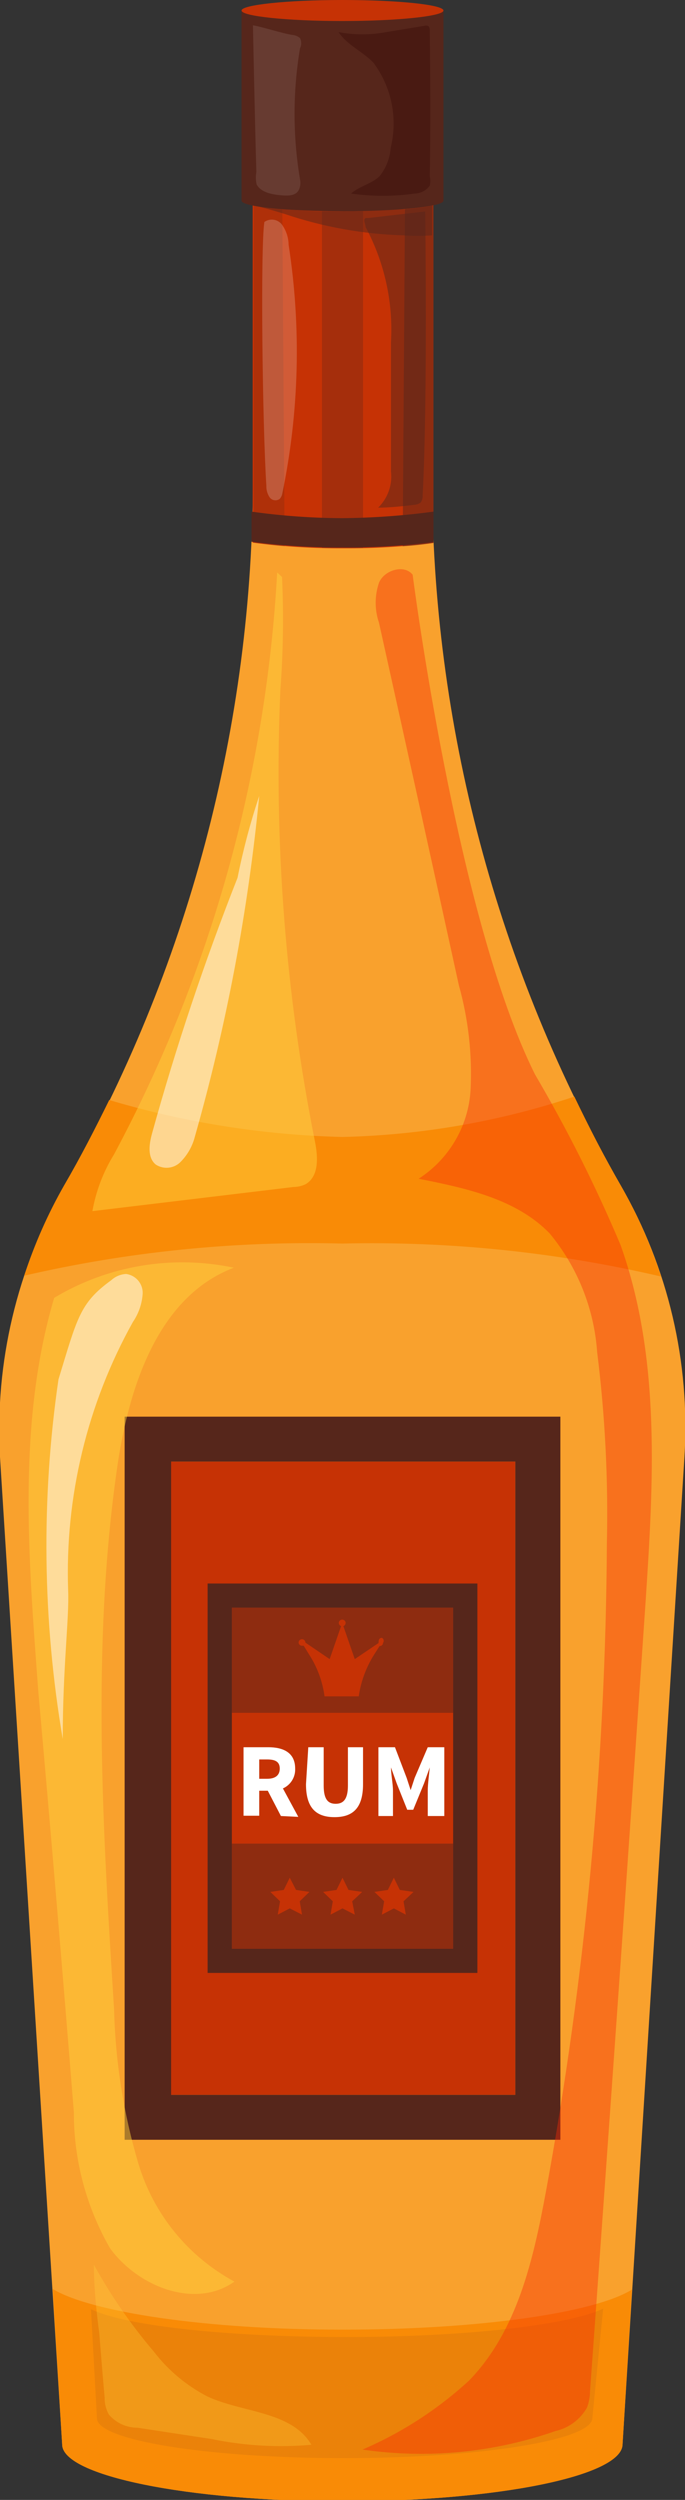 <svg width="34" height="124" viewBox="0 0 34 124" fill="none" xmlns="http://www.w3.org/2000/svg">
<rect x="0" y="0" width="34" height="124" fill="#333333" stroke="none"/>
<g clip-path="url(#clip0_57_2176)">
<path d="M30.815 58.807C24.666 48.069 21.436 35.92 21.445 23.559V8.206H12.555V23.602C12.564 35.963 9.334 48.112 3.185 58.849C0.844 62.922 -0.263 67.585 5.18076e-05 72.271L3.086 121.251C3.086 122.802 9.314 124.07 17 124.07C24.686 124.07 30.872 122.816 30.9 121.251L33.972 72.271C34.265 67.572 33.168 62.89 30.815 58.807Z" fill="#F9A12D"/>
<path d="M25.578 72.497H8.422V103.909H25.578V72.497Z" fill="#C63205"/>
<path d="M6.186 70.269V106.137H27.814V70.269H6.186ZM25.578 103.909H8.493V72.497H25.578V103.909Z" fill="#56261B"/>
<path d="M10.305 78.545V97.861H23.695V78.545H10.305ZM22.492 96.662H11.508V79.743H22.492V96.662Z" fill="#56261B"/>
<path d="M2.619 113.539L3.086 121.251C3.086 122.802 9.314 124.071 17 124.071C24.686 124.071 30.872 122.816 30.9 121.251L31.367 113.567C29.513 114.723 23.78 115.555 16.986 115.555C10.191 115.555 4.501 114.681 2.619 113.539Z" fill="#F98B06"/>
<g opacity="0.1">
<path d="M4.515 114.54L4.813 119.954C4.813 121.039 10.262 121.927 17.057 121.927C23.851 121.927 29.357 121.039 29.4 119.954L29.938 114.511C28.267 115.315 23.186 115.921 17.198 115.921C11.211 115.921 6.171 115.357 4.515 114.54Z" fill="#663224"/>
</g>
<path d="M21.515 26.929V8.206C20.013 8.395 18.5 8.479 16.986 8.459C15.5 8.476 14.015 8.391 12.541 8.206V26.915C14.038 27.112 15.547 27.206 17.057 27.197C18.547 27.207 20.037 27.117 21.515 26.929Z" fill="#C63205"/>
<path d="M32.811 63.318C32.299 61.752 31.63 60.24 30.815 58.807C29.994 57.397 29.23 55.888 28.508 54.394C24.789 55.631 20.905 56.306 16.986 56.396C13.066 56.299 9.177 55.683 5.421 54.563C4.728 55.973 4.006 57.383 3.185 58.792C2.372 60.216 1.708 61.718 1.203 63.276C6.375 62.081 11.678 61.546 16.986 61.683C22.309 61.56 27.627 62.109 32.811 63.318Z" fill="#F98B06"/>
<path d="M13.943 90.078L13.291 88.823H12.867V90.064H12.088V86.666H13.32C14.042 86.666 14.65 86.92 14.65 87.724C14.66 87.93 14.607 88.134 14.499 88.31C14.39 88.486 14.231 88.626 14.042 88.71L14.806 90.12L13.943 90.078ZM12.867 88.231H13.263C13.66 88.231 13.886 88.062 13.886 87.724C13.886 87.385 13.66 87.272 13.263 87.272H12.867V88.231Z" fill="white"/>
<path d="M15.302 86.666H16.066V88.569C16.066 89.246 16.278 89.472 16.66 89.472C17.043 89.472 17.269 89.246 17.269 88.569V86.666H18.019V88.499C18.019 89.641 17.552 90.134 16.604 90.134C15.655 90.134 15.188 89.641 15.188 88.499L15.302 86.666Z" fill="white"/>
<path d="M18.783 86.666H19.604L20.185 88.189L20.383 88.795L20.581 88.189L21.232 86.666H22.053V90.078H21.232V88.823C21.232 88.485 21.303 87.991 21.331 87.667L21.048 88.457L20.51 89.768H20.213L19.689 88.457L19.406 87.667C19.406 87.991 19.505 88.485 19.505 88.823V90.078H18.783V86.666Z" fill="white"/>
<g opacity="0.5">
<path d="M22.492 79.743H11.508V84.96H22.492V79.743Z" fill="#56261B"/>
</g>
<g opacity="0.5">
<path d="M22.492 91.446H11.508V96.662H22.492V91.446Z" fill="#56261B"/>
</g>
<path d="M17 93.138L17.297 93.744L17.977 93.842L17.481 94.308L17.609 94.97L17 94.66L16.406 94.97L16.519 94.308L16.038 93.842L16.703 93.744L17 93.138Z" fill="#C63205"/>
<path d="M19.548 93.138L19.845 93.744L20.525 93.842L20.029 94.308L20.142 94.97L19.548 94.66L18.953 94.97L19.067 94.308L18.585 93.842L19.251 93.744L19.548 93.138Z" fill="#C63205"/>
<path d="M14.382 93.138L14.693 93.744L15.358 93.842L14.877 94.308L14.99 94.97L14.382 94.66L13.787 94.97L13.9 94.308L13.419 93.842L14.084 93.744L14.382 93.138Z" fill="#C63205"/>
<path d="M18.953 81.238C18.932 81.238 18.91 81.242 18.89 81.251C18.871 81.26 18.853 81.272 18.838 81.288C18.823 81.304 18.812 81.323 18.805 81.344C18.798 81.364 18.796 81.386 18.798 81.407C18.791 81.42 18.788 81.435 18.788 81.45C18.788 81.464 18.791 81.478 18.798 81.492L17.609 82.295L17.043 80.66C17.074 80.647 17.101 80.626 17.121 80.598C17.141 80.571 17.153 80.539 17.156 80.505C17.156 80.46 17.138 80.417 17.106 80.385C17.074 80.353 17.031 80.336 16.986 80.336C16.941 80.336 16.898 80.353 16.866 80.385C16.834 80.417 16.816 80.46 16.816 80.505C16.819 80.539 16.831 80.571 16.851 80.598C16.871 80.626 16.898 80.647 16.929 80.66L16.363 82.295L15.16 81.478C15.16 81.433 15.142 81.39 15.11 81.358C15.078 81.326 15.035 81.308 14.99 81.308C14.945 81.308 14.902 81.326 14.87 81.358C14.838 81.39 14.82 81.433 14.82 81.478C14.824 81.52 14.843 81.559 14.875 81.588C14.906 81.617 14.947 81.633 14.99 81.633H15.075L15.344 82.07C15.749 82.696 16.01 83.404 16.108 84.142H17.807C17.912 83.406 18.173 82.699 18.571 82.07L18.84 81.647C18.862 81.649 18.884 81.646 18.904 81.639C18.925 81.632 18.944 81.621 18.96 81.607C18.976 81.592 18.988 81.574 18.997 81.555C19.006 81.535 19.01 81.513 19.01 81.492C19.025 81.472 19.036 81.449 19.041 81.425C19.047 81.401 19.047 81.376 19.041 81.352C19.036 81.327 19.025 81.305 19.01 81.285C18.995 81.265 18.976 81.249 18.953 81.238Z" fill="#C63205"/>
<path d="M22.011 0.522C22.011 0.804 19.76 1.043 17 1.043C14.24 1.043 11.989 0.804 11.989 0.522V9.954C11.989 10.25 14.24 10.476 17 10.476C19.76 10.476 22.011 10.25 22.011 9.954V0.522Z" fill="#56261B"/>
<path d="M16.986 0C14.24 0 11.989 0.24 11.989 0.522C11.989 0.804 14.24 1.043 16.986 1.043C19.732 1.043 22.011 0.804 22.011 0.522C22.011 0.24 19.817 0 16.986 0Z" fill="#C63205"/>
<g opacity="0.2">
<path d="M14.013 10.377C13.538 10.344 13.066 10.283 12.598 10.194V26.915C13.631 27.07 14.127 27.098 14.127 27.098L14.013 10.377Z" fill="#56261B"/>
</g>
<g opacity="0.5">
<path d="M19.987 27.098C20.499 27.069 21.009 27.012 21.515 26.929V10.194C21.048 10.283 20.575 10.344 20.1 10.377L19.987 27.098Z" fill="#56261B"/>
</g>
<g opacity="0.3">
<path d="M18.019 10.476H15.981V27.183H18.019V10.476Z" fill="#56261B"/>
</g>
<path d="M16.986 25.702C15.48 25.696 13.976 25.588 12.485 25.378V26.872C13.982 27.07 15.49 27.164 17 27.154C18.509 27.167 20.018 27.078 21.515 26.887V25.378C20.014 25.581 18.501 25.689 16.986 25.702Z" fill="#56261B"/>
<g opacity="0.1">
<path d="M14.891 8.896C14.53 6.745 14.53 4.548 14.891 2.397C14.931 2.318 14.951 2.231 14.951 2.143C14.951 2.055 14.931 1.968 14.891 1.889C14.787 1.801 14.659 1.747 14.523 1.734C13.971 1.65 13.107 1.353 12.555 1.255C12.555 1.255 12.655 6.26 12.725 8.53C12.687 8.735 12.692 8.947 12.739 9.15C12.952 9.545 13.49 9.644 13.943 9.686C14.396 9.728 14.693 9.686 14.834 9.418C14.91 9.255 14.93 9.072 14.891 8.896Z" fill="white"/>
</g>
<path d="M21.332 1.551C21.332 1.452 21.332 1.339 21.247 1.283C21.182 1.262 21.113 1.262 21.049 1.283L19.166 1.593C18.385 1.74 17.583 1.74 16.802 1.593C17.227 2.228 17.991 2.552 18.529 3.102C18.977 3.7 19.287 4.389 19.436 5.12C19.585 5.852 19.57 6.607 19.392 7.331C19.355 7.846 19.162 8.337 18.84 8.741C18.444 9.122 17.835 9.235 17.425 9.601C18.472 9.749 19.534 9.749 20.581 9.601C20.729 9.598 20.873 9.561 21.003 9.492C21.134 9.424 21.246 9.326 21.332 9.207C21.368 9.054 21.368 8.894 21.332 8.741C21.374 6.373 21.36 3.962 21.332 1.551Z" fill="#491A12"/>
<g opacity="0.2">
<path d="M14.325 12.139C14.32 11.767 14.196 11.407 13.971 11.11C13.867 10.992 13.722 10.916 13.565 10.898C13.409 10.879 13.25 10.92 13.122 11.011C12.924 12.266 13.023 21.007 13.221 24.095C13.213 24.294 13.268 24.491 13.377 24.659C13.403 24.699 13.438 24.733 13.479 24.76C13.52 24.786 13.565 24.803 13.613 24.811C13.661 24.819 13.71 24.817 13.757 24.806C13.803 24.794 13.848 24.773 13.886 24.744C13.953 24.668 13.997 24.575 14.013 24.476C14.853 20.415 14.959 16.237 14.325 12.139Z" fill="white"/>
</g>
<g opacity="0.5">
<path d="M21.105 10.49L18.274 10.814H18.147C18.005 10.899 18.147 11.124 18.147 11.265C19.086 13.017 19.522 14.993 19.406 16.975C19.406 19.104 19.406 21.205 19.406 23.39C19.445 23.717 19.407 24.049 19.297 24.359C19.186 24.669 19.006 24.95 18.77 25.181C19.364 25.181 19.973 25.11 20.567 25.04C20.68 25.032 20.788 24.993 20.878 24.927C20.953 24.825 20.988 24.7 20.978 24.574C21.232 19.837 21.105 10.49 21.105 10.49Z" fill="#56261B"/>
</g>
<g opacity="0.5">
<path d="M15.641 56.664C14.168 49.291 13.589 41.77 13.914 34.26C14.056 32.384 14.084 30.501 13.999 28.621L13.758 28.395C13.201 38.488 10.438 48.337 5.662 57.256C5.129 58.12 4.764 59.077 4.586 60.075L14.565 58.877C14.776 58.876 14.984 58.828 15.174 58.736C15.839 58.341 15.783 57.397 15.641 56.664Z" fill="#FFD03B"/>
</g>
<g opacity="0.5">
<path d="M11.791 43.538C10.152 47.69 8.734 51.925 7.545 56.227C7.403 56.748 7.304 57.411 7.729 57.763C7.923 57.891 8.156 57.946 8.387 57.917C8.618 57.889 8.831 57.779 8.988 57.608C9.316 57.269 9.55 56.851 9.668 56.396C11.241 50.863 12.312 45.201 12.867 39.477C12.424 40.807 12.065 42.163 11.791 43.538Z" fill="white"/>
</g>
<g opacity="0.5">
<path d="M6.865 107.307C6.13 104.823 5.726 102.254 5.662 99.665C5.096 90.727 4.544 81.717 5.803 72.877C6.37 68.873 7.813 64.319 11.607 62.881C8.552 62.236 5.365 62.77 2.689 64.376C0.849 70.593 1.415 77.333 1.897 83.846C2.52 90.83 3.109 97.804 3.666 104.769C3.66 107.138 4.28 109.467 5.464 111.522C6.879 113.454 9.71 114.54 11.635 113.172C9.328 111.924 7.612 109.814 6.865 107.307Z" fill="#FFD03B"/>
</g>
<g opacity="0.5">
<path d="M7.078 64.221C7.102 63.976 7.03 63.733 6.876 63.54C6.723 63.348 6.501 63.223 6.257 63.191C5.982 63.206 5.722 63.316 5.521 63.502C3.963 64.629 3.836 65.363 2.902 68.422C2.039 74.342 2.111 80.359 3.114 86.257C3.114 82.718 3.44 80.265 3.383 78.898C3.218 74.248 4.329 69.641 6.596 65.574C6.871 65.172 7.037 64.706 7.078 64.221Z" fill="white"/>
</g>
<g opacity="0.3">
<path d="M10.291 118.868C9.257 118.331 8.353 117.576 7.644 116.654C6.503 115.316 5.503 113.866 4.657 112.326C4.657 113.863 4.926 115.71 4.926 115.71C5.011 116.781 5.096 117.853 5.195 118.924C5.186 119.22 5.26 119.513 5.407 119.77C5.582 119.974 5.799 120.138 6.043 120.25C6.288 120.362 6.554 120.42 6.823 120.419L10.517 120.983C12.141 121.317 13.806 121.412 15.457 121.265C14.466 119.587 12.046 119.686 10.291 118.868Z" fill="#FFD03B"/>
</g>
<g opacity="0.4">
<path d="M30.801 61.753C29.574 58.844 28.155 56.018 26.555 53.294C22.648 45.469 20.482 28.508 20.482 28.508C20.058 27.972 19.067 28.282 18.812 28.903C18.592 29.547 18.592 30.246 18.812 30.891C20.142 36.888 21.464 42.88 22.775 48.867C23.249 50.563 23.445 52.325 23.356 54.084C23.301 54.964 23.039 55.82 22.591 56.581C22.144 57.343 21.523 57.989 20.779 58.468C23.129 58.934 25.635 59.469 27.291 61.189C28.668 62.859 29.489 64.913 29.64 67.069C30.034 70.22 30.195 73.396 30.122 76.571C30.063 87.359 29.049 98.121 27.093 108.731C26.47 112.086 25.677 115.611 23.285 118.078C21.727 119.51 19.937 120.669 17.991 121.504C21.208 121.972 24.491 121.657 27.56 120.588C27.887 120.514 28.196 120.373 28.467 120.174C28.737 119.975 28.963 119.722 29.131 119.432C29.233 119.166 29.285 118.884 29.287 118.6C30.23 105.601 31.146 92.606 32.033 79.617C32.429 73.625 32.825 67.421 30.801 61.753Z" fill="#F72806"/>
</g>
<g opacity="0.5">
<path d="M21.445 10.194C21.244 10.238 21.041 10.271 20.836 10.292L20.029 10.377C19.194 10.377 18.161 10.476 17.043 10.476C15.556 10.506 14.069 10.412 12.598 10.194C13.122 10.306 13.631 10.461 14.141 10.617C16.04 11.26 18.024 11.616 20.029 11.674C20.5 11.707 20.974 11.707 21.445 11.674V10.194Z" fill="#56261B"/>
</g>
</g>
<defs>
<clipPath id="clip0_57_2176">
<rect width="34" height="124" fill="white"/>
</clipPath>
</defs>
</svg>
